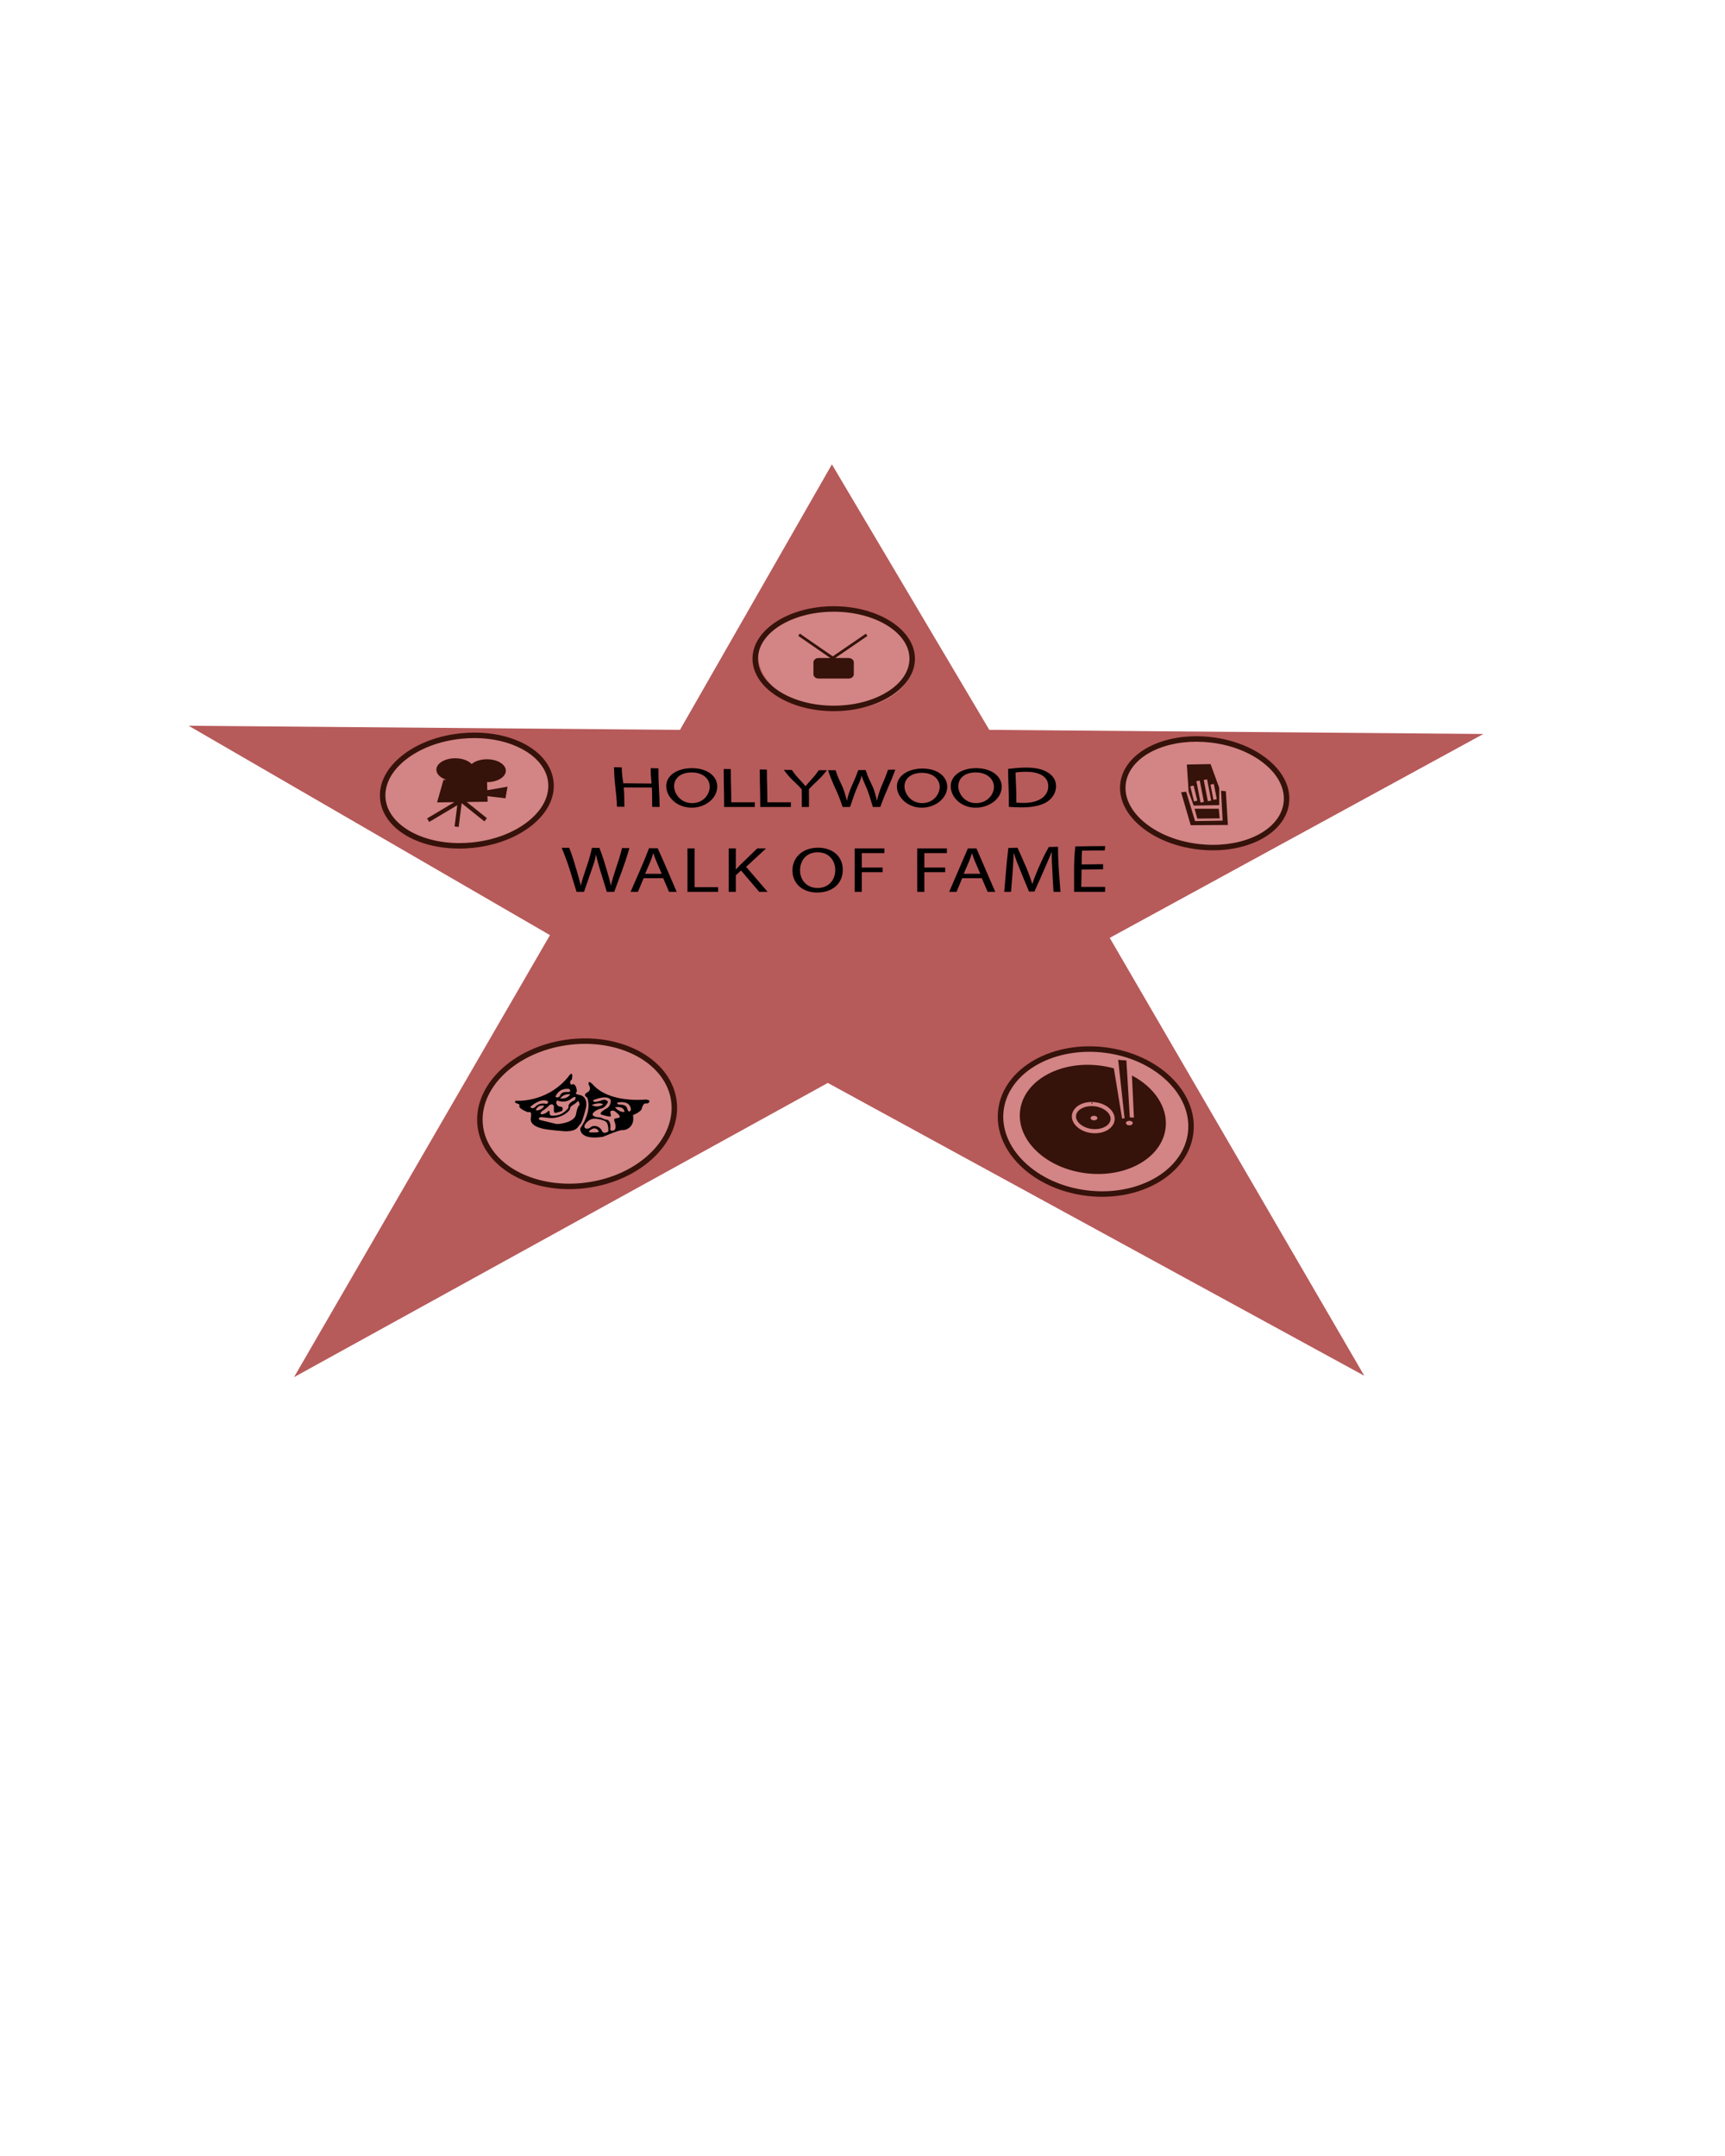 <?xml version="1.0" encoding="utf-8"?>
<!-- Generator: Adobe Illustrator 16.0.0, SVG Export Plug-In . SVG Version: 6.00 Build 0)  -->
<!DOCTYPE svg PUBLIC "-//W3C//DTD SVG 1.1//EN" "http://www.w3.org/Graphics/SVG/1.1/DTD/svg11.dtd">
<svg version="1.1" id="Ebene_1" xmlns="http://www.w3.org/2000/svg" xmlns:xlink="http://www.w3.org/1999/xlink" x="0px" y="0px"
	 width="566.93px" height="708.66px" viewBox="0 0 566.93 708.66" enable-background="new 0 0 566.93 708.66" xml:space="preserve">
<g>
	<polygon fill="#B75A5A" points="223.481,239.901 273.409,152.639 325.137,239.901 487.518,241.251 364.72,308.272 448.385,452.21 
		272.06,355.952 96.635,452.66 180.749,307.373 62,238.552 	"/>
	<g>
		<g>
			<path d="M204.345,252.24c0.026,2.356,0.236,3.228,0.495,5.218c3.728,0.035,5.599,0.053,9.302,0.083
				c-0.158-1.907-0.293-2.717-0.288-5.048c1.02,0.025,1.529,0.038,2.542,0.061c-0.025,5.559,0.326,7.087,0.398,12.674
				c-0.979-0.004-1.469-0.006-2.452-0.01c-0.043-2.603,0.033-4.128-0.105-6.367c-3.679-0.011-5.537-0.019-9.238-0.032
				c0.234,2.318,0.131,3.821,0.215,6.355c-0.976-0.005-1.464-0.007-2.439-0.012c-0.203-5.365-0.89-7.345-0.973-12.993
				C202.818,252.198,203.328,252.212,204.345,252.24z"/>
			<path d="M235.729,258.398c0.088,3.834-3.724,7.087-8.382,7.086c-4.82-0.001-8.211-3.372-8.377-6.88
				c-0.175-3.681,3.597-6.135,8.5-6.112C232.482,252.516,235.653,255.092,235.729,258.398z M221.559,258.576
				c0.095,2.454,2.212,5.411,5.924,5.407c3.738-0.004,5.833-2.975,5.776-5.521c-0.05-2.23-1.938-4.542-5.896-4.565
				C223.433,253.873,221.461,256.054,221.559,258.576z"/>
			<path d="M237.844,252.771c0.934,0.009,1.401,0.013,2.335,0.023c0.007,4.996,0.15,5.82,0.15,10.911c3.094,0,4.64,0,7.734,0
				c0,0.618,0.001,0.927,0.001,1.545c-4.028,0-6.044,0-10.072,0C237.991,259.542,237.852,258.375,237.844,252.771z"/>
			<path d="M249.699,252.923c0.934,0.014,1.4,0.021,2.334,0.036c0.01,4.967,0.166,5.656,0.166,10.747c3.094,0,4.64,0,7.734,0
				c0,0.618,0,0.927,0,1.545c-4.028,0-6.044,0-10.072,0C249.86,259.542,249.709,258.501,249.699,252.923z"/>
			<path d="M263.504,265.25c0-2.422,0.019-3.871-0.021-5.814c-2.343-2.64-3.582-3.167-5.874-6.396
				c1.062,0.015,1.594,0.021,2.656,0.035c1.023,1.544,1.553,2.111,2.61,3.247c0.724,0.779,1.283,1.366,1.87,2.097
				c0.021,0,0.033,0,0.054,0c0.489-0.682,1.082-1.309,1.754-2.073c1.003-1.115,1.502-1.661,2.54-3.185
				c1.063,0.006,1.596,0.007,2.66,0.01c-2.42,3.179-3.534,3.634-5.906,6.25c0.041,1.941,0.02,3.397,0.02,5.828
				C264.921,265.25,264.45,265.25,263.504,265.25z"/>
			<path d="M276.929,265.25c-1.837-5.708-2.928-6.521-4.777-12.076c0.988,0.002,1.483,0.001,2.471,0
				c0.866,2.809,1.371,3.363,2.294,5.502c0.576,1.318,1.06,3.081,1.382,4.457c0.021,0,0.033,0,0.054,0
				c0.295-1.418,0.859-3.105,1.436-4.473c0.903-2.138,1.31-2.722,2.271-5.526c0.977-0.009,1.464-0.014,2.44-0.025
				c0.886,2.803,1.405,3.39,2.352,5.567c0.549,1.272,1.035,2.931,1.304,4.436c0.021,0,0.033,0,0.055,0
				c0.376-1.567,0.885-3.133,1.407-4.477c0.889-2.176,1.285-2.803,2.233-5.621c0.954-0.014,1.433-0.022,2.388-0.036
				c-2.036,5.597-2.876,6.563-4.928,12.271c-0.979,0-1.467,0-2.443,0c-0.913-2.973-1.349-4.69-2.333-6.866
				c-0.607-1.333-1.028-2.228-1.297-3.361c-0.021,0-0.032,0.001-0.053,0.001c-0.295,1.121-0.653,2.021-1.281,3.366
				c-0.96,2.171-1.498,3.887-2.529,6.859C278.396,265.25,277.907,265.25,276.929,265.25z"/>
			<path d="M311.305,258.4c0.135,3.83-3.734,7.084-8.354,7.084c-4.78,0-8.075-3.512-8.178-6.818
				c-0.108-3.469,3.404-5.979,8.232-6.045C307.941,252.554,311.189,255.098,311.305,258.4z M297.268,258.625
				c0.074,2.342,2.139,5.356,5.817,5.356c3.706,0,5.839-2.983,5.752-5.509c-0.076-2.213-2.036-4.495-5.926-4.445
				C299.049,254.075,297.19,256.218,297.268,258.625z"/>
			<path d="M329.208,258.382c0.159,3.952-3.892,7.104-8.55,7.103c-4.821-0.001-8.082-3.454-8.195-6.87
				c-0.118-3.583,3.363-6.096,8.238-6.125C325.686,252.46,329.071,254.975,329.208,258.382z M314.961,258.578
				c0.08,2.413,2.118,5.401,5.834,5.404c3.742,0.003,5.963-2.931,5.864-5.524c-0.086-2.271-2.128-4.588-6.054-4.562
				C316.707,253.922,314.877,256.099,314.961,258.578z"/>
			<path d="M331.314,252.732c1.474-0.197,3.231-0.367,5.162-0.421c3.499-0.097,5.996,0.462,7.684,1.463
				c1.708,1.015,2.793,2.361,2.902,4.349c0.11,2.006-0.863,3.945-2.656,5.236c-1.803,1.299-4.758,2.015-8.43,2.017
				c-1.738,0.001-3.188-0.062-4.414-0.165C331.635,259.645,331.34,258.126,331.314,252.732z M334.012,263.807
				c0.615,0.084,1.514,0.105,2.469,0.106c5.229,0.006,8.182-2.446,8.025-5.719c-0.135-2.859-2.746-4.642-7.9-4.512
				c-1.26,0.032-2.207,0.129-2.847,0.238C333.859,257.897,334.064,259.337,334.012,263.807z"/>
			<path d="M189.492,293.14c-1.837-5.709-2.313-8.265-4.89-14.471c0.987-0.001,1.481-0.001,2.47,0
				c1.228,3.136,1.587,4.531,2.447,7.42c0.537,1.778,1.021,3.557,1.343,4.934c0.021,0,0.032,0,0.054,0
				c0.295-1.419,0.858-3.112,1.476-4.955c0.967-2.879,1.496-4.29,2.152-7.378c0.984,0.004,1.477,0.006,2.463,0.012
				c1.185,3.101,1.569,4.513,2.45,7.409c0.51,1.693,0.993,3.388,1.261,4.891c0.021,0,0.033,0,0.054,0
				c0.376-1.566,0.886-3.154,1.45-4.934c0.956-2.879,1.465-4.298,2.215-7.316c0.966,0.007,1.449,0.01,2.415,0.017
				c-1.699,5.946-2.926,8.662-4.978,14.371c-0.978,0-1.467,0-2.444,0c-0.913-2.973-1.369-4.459-2.282-7.432
				c-0.564-1.82-0.912-3.198-1.248-4.7c-0.021,0-0.033,0-0.054,0c-0.231,1.479-0.661,2.858-1.332,4.7
				c-1.031,2.973-1.546,4.458-2.578,7.432C190.958,293.139,190.469,293.14,189.492,293.14z"/>
			<path d="M211.54,288.651c-0.752,1.795-1.129,2.692-1.881,4.488c-0.967,0-1.45,0-2.417,0c2.46-5.709,3.816-8.478,6.067-14.328
				c1.139,0.007,1.708,0.011,2.846,0.018c2.668,5.841,3.765,8.602,6.236,14.311c-0.999,0-1.498,0-2.497,0
				c-0.773-1.795-1.163-2.694-1.936-4.489C215.39,288.65,214.107,288.651,211.54,288.651z M217.476,287.211
				c-0.709-1.643-1.064-2.465-1.773-4.108c-0.403-0.933-0.671-1.78-0.96-2.619c-0.021,0-0.033,0-0.054,0
				c-0.25,0.86-0.542,1.729-0.892,2.597c-0.709,1.651-1.063,2.477-1.772,4.129C214.205,287.211,215.294,287.211,217.476,287.211z"/>
			<path d="M225.933,278.868c0.937,0.001,1.403,0.001,2.338,0.001c0.006,5.095,0,7.634,0,12.725c3.094,0,4.641,0,7.734,0
				c0,0.618,0,0.928,0,1.546c-4.028,0-6.043,0-10.071,0C225.934,287.431,225.958,284.594,225.933,278.868z"/>
			<path d="M239.495,278.868c0.935,0,1.402,0,2.337,0c0,2.753,0,4.13,0,6.882c0.032,0,0.048,0,0.081,0
				c0.483-0.55,0.968-1.059,1.424-1.524c2.213-2.143,3.32-3.214,5.533-5.357c1.16,0,1.739,0,2.899,0
				c-2.621,2.422-3.932,3.633-6.553,6.055c2.825,3.286,4.238,4.93,7.063,8.216c-1.106,0-1.66,0-2.766,0
				c-2.385-2.804-3.579-4.206-5.963-7.009c-0.688,0.627-1.03,0.94-1.718,1.567c0,2.176,0,3.264,0,5.44
				c-0.935,0-1.402,0.001-2.336,0.001C239.496,287.431,239.495,284.577,239.495,278.868z"/>
			<path d="M276.986,285.855c0,4.911-3.787,7.517-8.407,7.517c-4.781,0-8.138-2.922-8.138-7.241c0-4.529,3.572-7.495,8.406-7.495
				C273.79,278.636,276.986,281.622,276.986,285.855z M262.938,286.089c0,3.049,2.096,5.78,5.775,5.78
				c3.707,0,5.802-2.689,5.802-5.929c0-2.836-1.881-5.801-5.775-5.801C264.873,280.14,262.938,282.955,262.938,286.089z"/>
			<path d="M280.904,278.868c3.9,0,5.85,0,9.75,0c0,0.618,0.001,0.927,0.001,1.545c-2.965,0-4.449,0.001-7.414,0.001
				c0,1.897,0,2.846,0,4.743c2.739,0,4.11,0,6.849,0c0,0.61-0.001,0.915-0.001,1.524c-2.739,0-4.108,0-6.848,0
				c0,2.583,0,3.875,0,6.458c-0.935,0-1.402,0-2.337,0C280.904,287.431,280.904,284.577,280.904,278.868z"/>
			<path d="M301.448,278.868c3.899,0,5.851,0,9.75,0c0,0.618,0,0.927,0,1.545c-2.966,0-4.448,0.001-7.413,0.001
				c0,1.897,0,2.846,0,4.743c2.74,0,4.109,0,6.85,0c0,0.61-0.001,0.915-0.001,1.524c-2.739,0-4.108,0-6.849,0
				c0,2.583,0,3.875,0,6.458c-0.935,0-1.401,0-2.336,0C301.449,287.431,301.448,284.577,301.448,278.868z"/>
			<path d="M316.248,288.651c-0.752,1.795-1.13,2.693-1.882,4.489c-0.967,0-1.45,0-2.417,0c2.461-5.709,3.689-8.563,6.15-14.271
				c1.127,0,1.69-0.002,2.82-0.009c2.463,5.684,3.698,8.609,6.176,14.281c-0.999,0-1.498,0-2.497,0
				c-0.775-1.784-1.159-2.694-1.932-4.497C320.098,288.654,318.815,288.651,316.248,288.651z M322.185,287.198
				c-0.708-1.647-1.063-2.465-1.774-4.1c-0.404-0.928-0.674-1.778-0.941-2.602c-0.021,0-0.033,0-0.055,0
				c-0.269,0.849-0.563,1.718-0.911,2.586c-0.709,1.651-1.063,2.477-1.772,4.129C318.911,287.211,320.002,287.212,322.185,287.198z"
				/>
			<path d="M345.867,286.445c-0.104-2.157-0.288-4.623-0.171-6.326c-0.032,0.001-0.048,0.001-0.081,0.002
				c-0.708,1.619-1.439,3.457-2.382,5.583c-1.319,2.99-1.991,4.561-3.274,7.35c-0.709,0-1.063-0.002-1.771-0.001
				c-1.17-2.73-1.729-4.227-2.885-7.029c-0.849-2.072-1.596-3.895-2.078-5.547c-0.021,0-0.033,0.002-0.055,0.002
				c-0.087,1.752-0.204,4.17-0.38,6.387c-0.21,2.537-0.32,3.836-0.512,6.274c-0.892,0-1.338,0.001-2.229,0.001
				c0.5-5.677,0.688-8.833,1.347-14.427c1.207-0.024,1.811-0.037,3.02-0.064c1.155,2.65,1.803,3.965,3.021,6.817
				c0.741,1.815,1.34,3.487,1.784,5.038c0.032,0,0.05,0,0.082,0c0.469-1.513,1.137-3.212,1.966-5.136
				c1.324-2.953,1.924-4.34,3.429-6.967c1.211-0.029,1.816-0.042,3.025-0.07c-0.006,5.307,0.371,9.01,0.807,14.804
				c-0.913,0-1.371,0.001-2.284,0.001C346.068,290.599,346.011,289.161,345.867,286.445z"/>
			<path d="M362.513,285.745c-2.816,0.008-4.224,0.022-7.046,0.062c-0.043,2.29-0.08,3.505-0.107,5.712
				c3.138-0.003,4.708-0.004,7.844,0.002c-0.009,0.666-0.014,0.992-0.015,1.617c-4.071-0.002-6.106-0.002-10.178-0.002
				c0.019-5.812-0.169-9.684,0.393-14.918c3.952-0.07,5.925-0.097,9.832-0.105c-0.072,0.558-0.106,0.837-0.159,1.411
				c-2.971,0.008-4.463,0.027-7.455,0.079c-0.142,1.684-0.101,2.574-0.129,4.528c2.823-0.049,4.233-0.067,7.05-0.078
				C362.532,284.718,362.526,285.059,362.513,285.745z"/>
		</g>
	</g>
	<path fill="#D38484" d="M192.094,342.659c7.332,0,14.273,1.973,19.546,5.555c5.195,3.53,8.449,8.439,9.161,13.825
		c0.81,6.11-1.617,12.325-6.832,17.501c-5.358,5.317-12.974,8.881-21.446,10.035c-1.907,0.26-3.833,0.392-5.727,0.392
		c-7.332,0-14.273-1.973-19.546-5.556c-5.195-3.528-8.45-8.438-9.163-13.824c-1.698-12.827,10.988-25.18,28.278-27.536
		C188.272,342.791,190.199,342.66,192.094,342.659L192.094,342.659"/>
	<path fill="#35120A" d="M192.282,343.109c7.227,0,14.069,1.917,19.266,5.396c5.121,3.429,8.329,8.198,9.031,13.431
		c0.797,5.936-1.595,11.974-6.735,17.001c-5.281,5.165-12.789,8.628-21.14,9.749c-1.879,0.253-3.778,0.381-5.645,0.381
		c-7.227,0-14.07-1.917-19.268-5.396c-5.121-3.429-8.329-8.199-9.031-13.431c-1.674-12.461,10.831-24.462,27.874-26.75
		C188.514,343.237,190.413,343.109,192.282,343.109L192.282,343.109 M192.28,341.31c-1.926,0-3.895,0.129-5.885,0.396
		c-18.055,2.426-31.226,15.308-29.418,28.773c1.609,11.98,14.534,20.387,30.083,20.387c1.926,0,3.895-0.129,5.885-0.396
		c18.056-2.425,31.227-15.307,29.418-28.772C220.753,349.716,207.829,341.31,192.28,341.31L192.28,341.31z"/>
	<path d="M190.195,359.851c-1.649-0.301-0.6-1.05-0.6-1.05c-0.225-3.373-1.949-2.249-1.949-2.249c-0.75-1.2,0.3-1.725,0.3-1.725
		c0.675-3.823-1.35-0.675-1.35-0.675c-7.197,8.546-17.092,7.647-17.092,7.647c-1.05,1.049,1.649,0.749,1.199,1.649
		c-0.449,0.898,2.699,2.099,2.699,2.099c1.049,0,1.35-0.3,1.049,2.1c-0.3,2.398,3.299,3.148,3.299,3.148
		c1.349,0.6,8.096,1.049,8.096,1.049c4.049,0,4.049-1.649,4.798-2.249c0.749-0.599,1.949-5.547,1.949-5.547
		C193.344,360.001,190.195,359.851,190.195,359.851z M187.046,357.92c0,0,0.787,0.73,0.056,0.956
		c-0.731,0.225-2.474-0.45-3.148,1.462c0,0-0.619,0.73-1.406,0.168C182.548,360.506,183.448,357.526,187.046,357.92z
		 M187.384,359.663c0,0-0.619,1.573-3.261,1.405C184.123,361.068,185.079,359.438,187.384,359.663z M180.524,363.317
		c0.168-0.281,1.63-0.844,1.518,0.787c-0.112,1.631,0.113,1.799,0.844,1.631c0.731-0.169,1.293-0.394,1.687-0.506
		c0.394-0.113,0.675-1.462-0.281-1.462c-0.956,0-1.405-0.844-1.462-1.125c-0.056-0.281,0-1.068,0.563-0.843
		c0,0,2.53,1.012,4.498-0.788c0,0,2.024-1.349,1.012,0.619c0,0-2.474,0.899-2.024,2.418c0,0-1.687,2.643-4.836,2.643
		c0,0-1.462,0.337-1.406-0.788c0.057-1.124-0.506-0.787-0.731-0.449c-0.225,0.337-1.405,0.899-1.968,0.787
		c-0.562-0.113-0.225-0.787,0.45-1.181C179.063,364.666,180.355,363.599,180.524,363.317z M174.283,363.823
		c0,0,3.093-2.924,5.567-1.968c0,0,0.787,0.337-0.169,1.012c0,0-2.361-0.73-3.879,1.068
		C175.801,363.936,174.845,364.724,174.283,363.823z M176.082,364.948c0,0,0.506-2.024,2.812-1.462
		C178.894,363.486,177.994,365.173,176.082,364.948z M189.295,366.298c-0.449,2.699-5.847,3.298-6.447,3.148
		c-0.6-0.149-5.548-1.35-5.548-1.35c-0.75-0.899,0.75-0.899,0.75-0.899l2.699,0.3c3.749,0.15,6.597-2.249,6.597-3.149
		c0-0.898,1.68-1.361,2.399-2.248c0.563-0.694,0.75,1.05,0.75,1.05S189.745,363.6,189.295,366.298z"/>
	<path d="M212.011,361.424c0,0-11.695,1.274-17.168-4.947c0,0-1.724-1.874-1.349,0.075c0,0,1.274,1.724-0.675,2.624
		c0,0-1.35,0.749,0.15,1.573c0,0,1.949,3.975-2.249,10.121c0,0-0.6,4.049,7.497,2.774c0,0,5.397-2.324,6.222-2.174
		c0.825,0.149,4.348-0.675,3.599-4.947c0,0,2.924-1.125,2.924-2.325c0,0,0.45-1.724,1.35-1.499S214.484,361.424,212.011,361.424z
		 M198.217,362.999c0,0-1.575,1.349-3.749,0.225C194.468,363.224,196.942,362.1,198.217,362.999z M195.518,372.221
		c-1.5,0-2.1,0.073-1.875-0.45c0,0,1.874-2.024,3.148,0.074C196.792,371.845,197.017,372.221,195.518,372.221z M199.941,371.771
		c0,0.3-1.649,1.199-2.174-0.15c-0.525-1.349-2.549-2.024-3.598-1.124c-1.05,0.899-2.474,0.524-2.024-0.675
		c0,0,1.199-2.399,3.748-2.1c0,0,2.924,0.301,3.524,1.275C200.016,369.971,199.941,371.47,199.941,371.771z M203.314,367.422
		c-1.049,0.3-1.799,0-1.349,1.199c0.45,1.2,0.6,2.85-0.45,2.999c-1.049,0.15-0.975-0.15-0.899-1.199
		c0.075-1.05-0.375-2.399-1.274-2.399c-0.9,0-1.5-0.75-2.549-0.75c-1.05,0-2.399-0.524-1.949-1.274
		c0.45-0.749,1.125-0.974,1.649-1.273s0.975-0.226,1.725-0.601c0.75-0.374,1.724-1.799,1.574-2.023
		c-0.15-0.226-0.825-0.825-1.725-0.525c-0.899,0.3-3.298,1.124-3.148,0.075c0,0,4.498-2.024,5.772-0.149c0,0,0.3,1.949-1.349,2.848
		c-1.65,0.9-2.625,1.8-1.425,2.1s2.774,0.824,2.849,0.375c0.075-0.449-0.45-1.499,0-1.649c0.45-0.149,0.825-0.3,1.5,0.226
		C202.939,365.923,204.363,367.122,203.314,367.422z M202.115,363.974c0,0,2.849-0.675,3.148,1.499
		C205.263,365.473,203.614,365.772,202.115,363.974z M206.388,365.023c-0.45-0.825-0.15-1.874-2.549-1.949c0,0-1.35,0-0.9-0.676
		c0,0,4.273-0.975,4.423,2.399C207.362,364.798,206.838,365.848,206.388,365.023z"/>
	<path fill="#D38484" d="M370.529,347.238c6.836,2.292,12.679,6.337,16.455,11.39c3.72,4.978,5.19,10.658,4.139,15.997
		c-1.191,6.059-5.436,11.204-11.945,14.49c-6.69,3.376-14.927,4.381-23.194,2.828c-1.86-0.35-3.699-0.825-5.464-1.418
		c-6.836-2.293-12.682-6.337-16.457-11.39c-3.721-4.977-5.19-10.659-4.139-15.998c2.503-12.717,18.266-20.485,35.138-17.318
		C366.923,346.169,368.762,346.646,370.529,347.238L370.529,347.238"/>
	<path fill="#35120A" d="M358.018,343.918v1.8c1.588,0,3.206,0.096,4.807,0.286c8.179,0.972,15.564,4.296,20.793,9.356
		c5.098,4.935,7.515,10.932,6.808,16.886c-0.635,5.34-3.804,10.229-8.924,13.765c-5.195,3.588-12.032,5.563-19.251,5.563
		c-1.591,0-3.208-0.096-4.809-0.286c-8.18-0.972-15.564-4.295-20.793-9.357c-5.098-4.934-7.516-10.931-6.808-16.885
		c0.636-5.34,3.804-10.229,8.923-13.765c5.196-3.587,12.033-5.563,19.252-5.563L358.018,343.918 M358.016,343.918
		c-15.564,0.001-28.512,8.717-29.962,20.916c-1.603,13.491,11.46,26.136,29.176,28.241c1.696,0.201,3.372,0.299,5.021,0.299
		c15.565,0,28.511-8.716,29.961-20.915c1.604-13.492-11.459-26.137-29.175-28.241C361.34,344.016,359.664,343.918,358.016,343.918
		L358.016,343.918z"/>
	<g>
		<g>
			<path fill="#35120A" d="M359.755,363.624c-0.33-0.039-0.664-0.06-0.991-0.06v-1.349l-0.001,1.349
				c-2.708,0-4.91,1.341-5.121,3.117c-0.24,2.022,2.154,4.039,5.228,4.405c0.331,0.038,0.665,0.058,0.993,0.058
				c2.708,0,4.909-1.339,5.12-3.116C365.223,366.007,362.828,363.99,359.755,363.624z M359.548,368.246
				c-0.622,0-1.125-0.335-1.125-0.749s0.503-0.75,1.125-0.75c0.62,0,1.124,0.336,1.124,0.75S360.168,368.246,359.548,368.246z"/>
		</g>
	</g>
	<g>
		<g>
			<path fill="#35120A" d="M372.019,353.509l0.648,13.839l-1.35-0.076l-1.124-18.666c0-0.15-2.175-0.075-2.699-0.3l2.099,19.267
				l-0.824,0.075l-2.698-16.487c-1.535-0.424-3.14-0.742-4.799-0.939c-13.206-1.569-24.854,5.091-26.017,14.875
				c-1.163,9.784,8.599,18.987,21.806,20.558c13.206,1.569,24.855-5.091,26.018-14.875
				C383.893,363.93,379.348,357.368,372.019,353.509z M366.322,368.188c-0.3,2.519-3.086,4.306-6.46,4.306
				c-0.378,0-0.763-0.022-1.153-0.068c-3.871-0.46-6.74-3.104-6.406-5.903c0.299-2.519,3.086-4.307,6.46-4.307h0.001
				c0.377,0,0.762,0.022,1.15,0.068C363.787,362.745,366.655,365.388,366.322,368.188z M371.167,369.896
				c-0.621,0-1.125-0.335-1.125-0.749s0.504-0.75,1.125-0.75s1.125,0.336,1.125,0.75S371.788,369.896,371.167,369.896z"/>
		</g>
	</g>
	<path fill="#D38484" d="M400.685,243.195c6.199,0.84,11.866,3.13,15.957,6.446c4.03,3.268,6.278,7.358,6.327,11.518
		c0.057,4.719-2.633,9.146-7.574,12.467c-5.074,3.412-11.88,5.237-19.162,5.14c-1.639-0.021-3.281-0.143-4.883-0.359
		c-6.199-0.841-11.866-3.13-15.958-6.447c-4.029-3.268-6.277-7.358-6.327-11.518c-0.119-9.906,11.875-17.806,26.735-17.607
		C397.438,242.857,399.082,242.979,400.685,243.195L400.685,243.195"/>
	<path fill="#35120A" d="M398.63,279.495c-1.6,0-3.23-0.095-4.848-0.282c-7.341-0.852-14.037-3.532-18.855-7.55
		c-4.927-4.108-7.319-9.127-6.738-14.134c1.044-9.001,11.569-15.535,25.028-15.535c1.602,0,3.231,0.096,4.848,0.282
		c7.343,0.852,14.039,3.533,18.857,7.551c4.926,4.108,7.319,9.127,6.739,14.133C422.617,272.961,412.09,279.495,398.63,279.495z
		 M393.217,243.793c-12.53,0-22.305,5.864-23.242,13.943c-0.508,4.383,1.66,8.838,6.104,12.544
		c4.552,3.796,10.913,6.333,17.911,7.145c1.548,0.179,3.108,0.271,4.64,0.271c12.532,0,22.307-5.864,23.243-13.943
		c0.509-4.384-1.659-8.838-6.104-12.544c-4.553-3.796-10.914-6.334-17.913-7.145C396.31,243.884,394.748,243.793,393.217,243.793z"
		/>
	<path fill="#35120A" d="M397.855,251.146l-7.797,0.15l0.6,8.996l1.65,4.498l8.396-0.15v-5.697L397.855,251.146z M392.415,263.427
		l-1.229-4.948l1.092-0.271l1.229,4.948L392.415,263.427z M394.565,263.802l-1.362-7.024l1.104-0.213l1.361,7.023L394.565,263.802z
		 M396.965,263.352l-1.354-6.979l1.104-0.214l1.354,6.979L396.965,263.352z M398.802,262.902l-0.971-5.005l1.104-0.214l0.97,5.005
		L398.802,262.902z"/>
	<polygon fill="#35120A" points="392.608,265.84 400.554,265.84 400.854,268.989 393.507,269.064 	"/>
	<polygon fill="#35120A" points="388.185,260.442 391.334,271.238 403.554,271.163 402.879,260.068 401.304,259.918 
		401.829,269.738 392.758,269.889 389.834,260.218 	"/>
	<path fill="#D38484" d="M279.457,200.481c5.833,0.946,11.131,3.222,14.92,6.406c3.732,3.137,5.764,6.989,5.721,10.844
		c-0.049,4.374-2.685,8.404-7.42,11.347c-4.865,3.024-11.33,4.532-18.201,4.245c-1.547-0.066-3.095-0.222-4.602-0.466
		c-5.833-0.946-11.131-3.221-14.92-6.406c-3.734-3.137-5.766-6.988-5.722-10.844c0.104-9.183,11.598-16.178,25.62-15.592
		c1.547,0.065,3.095,0.222,4.602,0.466H279.457"/>
	<path fill="#35120A" d="M274.009,233.754c-14.716,0-26.688-7.735-26.688-17.243c0-9.508,11.972-17.243,26.688-17.243
		s26.688,7.735,26.688,17.243C300.697,226.019,288.726,233.754,274.009,233.754z M274.009,201.067
		c-13.724,0-24.89,6.929-24.89,15.444c0,8.515,11.166,15.443,24.89,15.443c13.723,0,24.889-6.928,24.889-15.443
		C298.898,207.996,287.732,201.067,274.009,201.067z"/>
	<path fill="#35120A" d="M278.93,216.287h-4.445l10.59-7.252l-0.508-0.742l-10.879,7.45l-10.817-7.473l-0.512,0.74l10.535,7.276
		h-3.879c-0.926,0-1.676,0.642-1.676,1.434v3.88c0,0.792,0.75,1.433,1.676,1.433h9.917c0.926,0,1.676-0.642,1.676-1.433v-3.88
		C280.606,216.929,279.856,216.287,278.93,216.287z"/>
	<path fill="#D38484" d="M156.026,241.303c6.477,0,12.609,1.548,17.267,4.358c4.59,2.769,7.464,6.62,8.093,10.845
		c0.715,4.793-1.429,9.668-6.035,13.729c-4.733,4.17-11.461,6.966-18.946,7.873c-1.685,0.203-3.387,0.307-5.059,0.307
		c-6.477,0-12.609-1.547-17.268-4.358c-4.59-2.768-7.464-6.62-8.094-10.845c-1.5-10.062,9.707-19.752,24.981-21.602
		C152.649,241.407,154.352,241.303,156.026,241.303L156.026,241.303"/>
	<path fill="#35120A" d="M150.988,278.917c-14.167,0-25.129-6.824-26.063-16.224c-0.508-5.108,2.035-10.181,7.16-14.286
		c5.012-4.016,11.93-6.64,19.477-7.39c1.439-0.144,2.892-0.216,4.318-0.216c14.168,0,25.129,6.823,26.063,16.225
		c0.507,5.107-2.035,10.18-7.16,14.286c-5.013,4.015-11.93,6.64-19.477,7.389C153.867,278.844,152.415,278.917,150.988,278.917z
		 M155.879,242.601c-1.367,0-2.76,0.069-4.14,0.206c-7.205,0.716-13.785,3.203-18.53,7.004c-4.633,3.711-6.939,8.223-6.494,12.704
		c0.828,8.325,11.263,14.603,24.273,14.603c1.367,0,2.76-0.069,4.14-0.207c7.205-0.716,13.785-3.203,18.53-7.003
		c4.632-3.711,6.939-8.223,6.494-12.703C179.324,248.878,168.889,242.601,155.879,242.601z"/>
	<path fill="#35120A" d="M166.805,258.568l-6.656,1.175l-0.086-2.656c3.415-0.007,6.18-1.688,6.18-3.762
		c0-2.079-2.778-3.763-6.205-3.763c-2.076,0-3.909,0.621-5.035,1.57c-1.069-1.132-3.077-1.897-5.384-1.897
		c-3.426,0-6.204,1.685-6.204,3.763c0,1.443,1.342,2.695,3.308,3.327h-0.967l-2.107,7.417l5.683-0.075l-8.962,5.342l0.691,1.159
		l9.227-5.501l-0.887,6.979l1.339,0.17l0.993-7.809l7.46,5.979l0.844-1.053l-6.639-5.32l6.874-0.09l-0.06-1.828l5.917,0.696
		L166.805,258.568z"/>
</g>
</svg>
